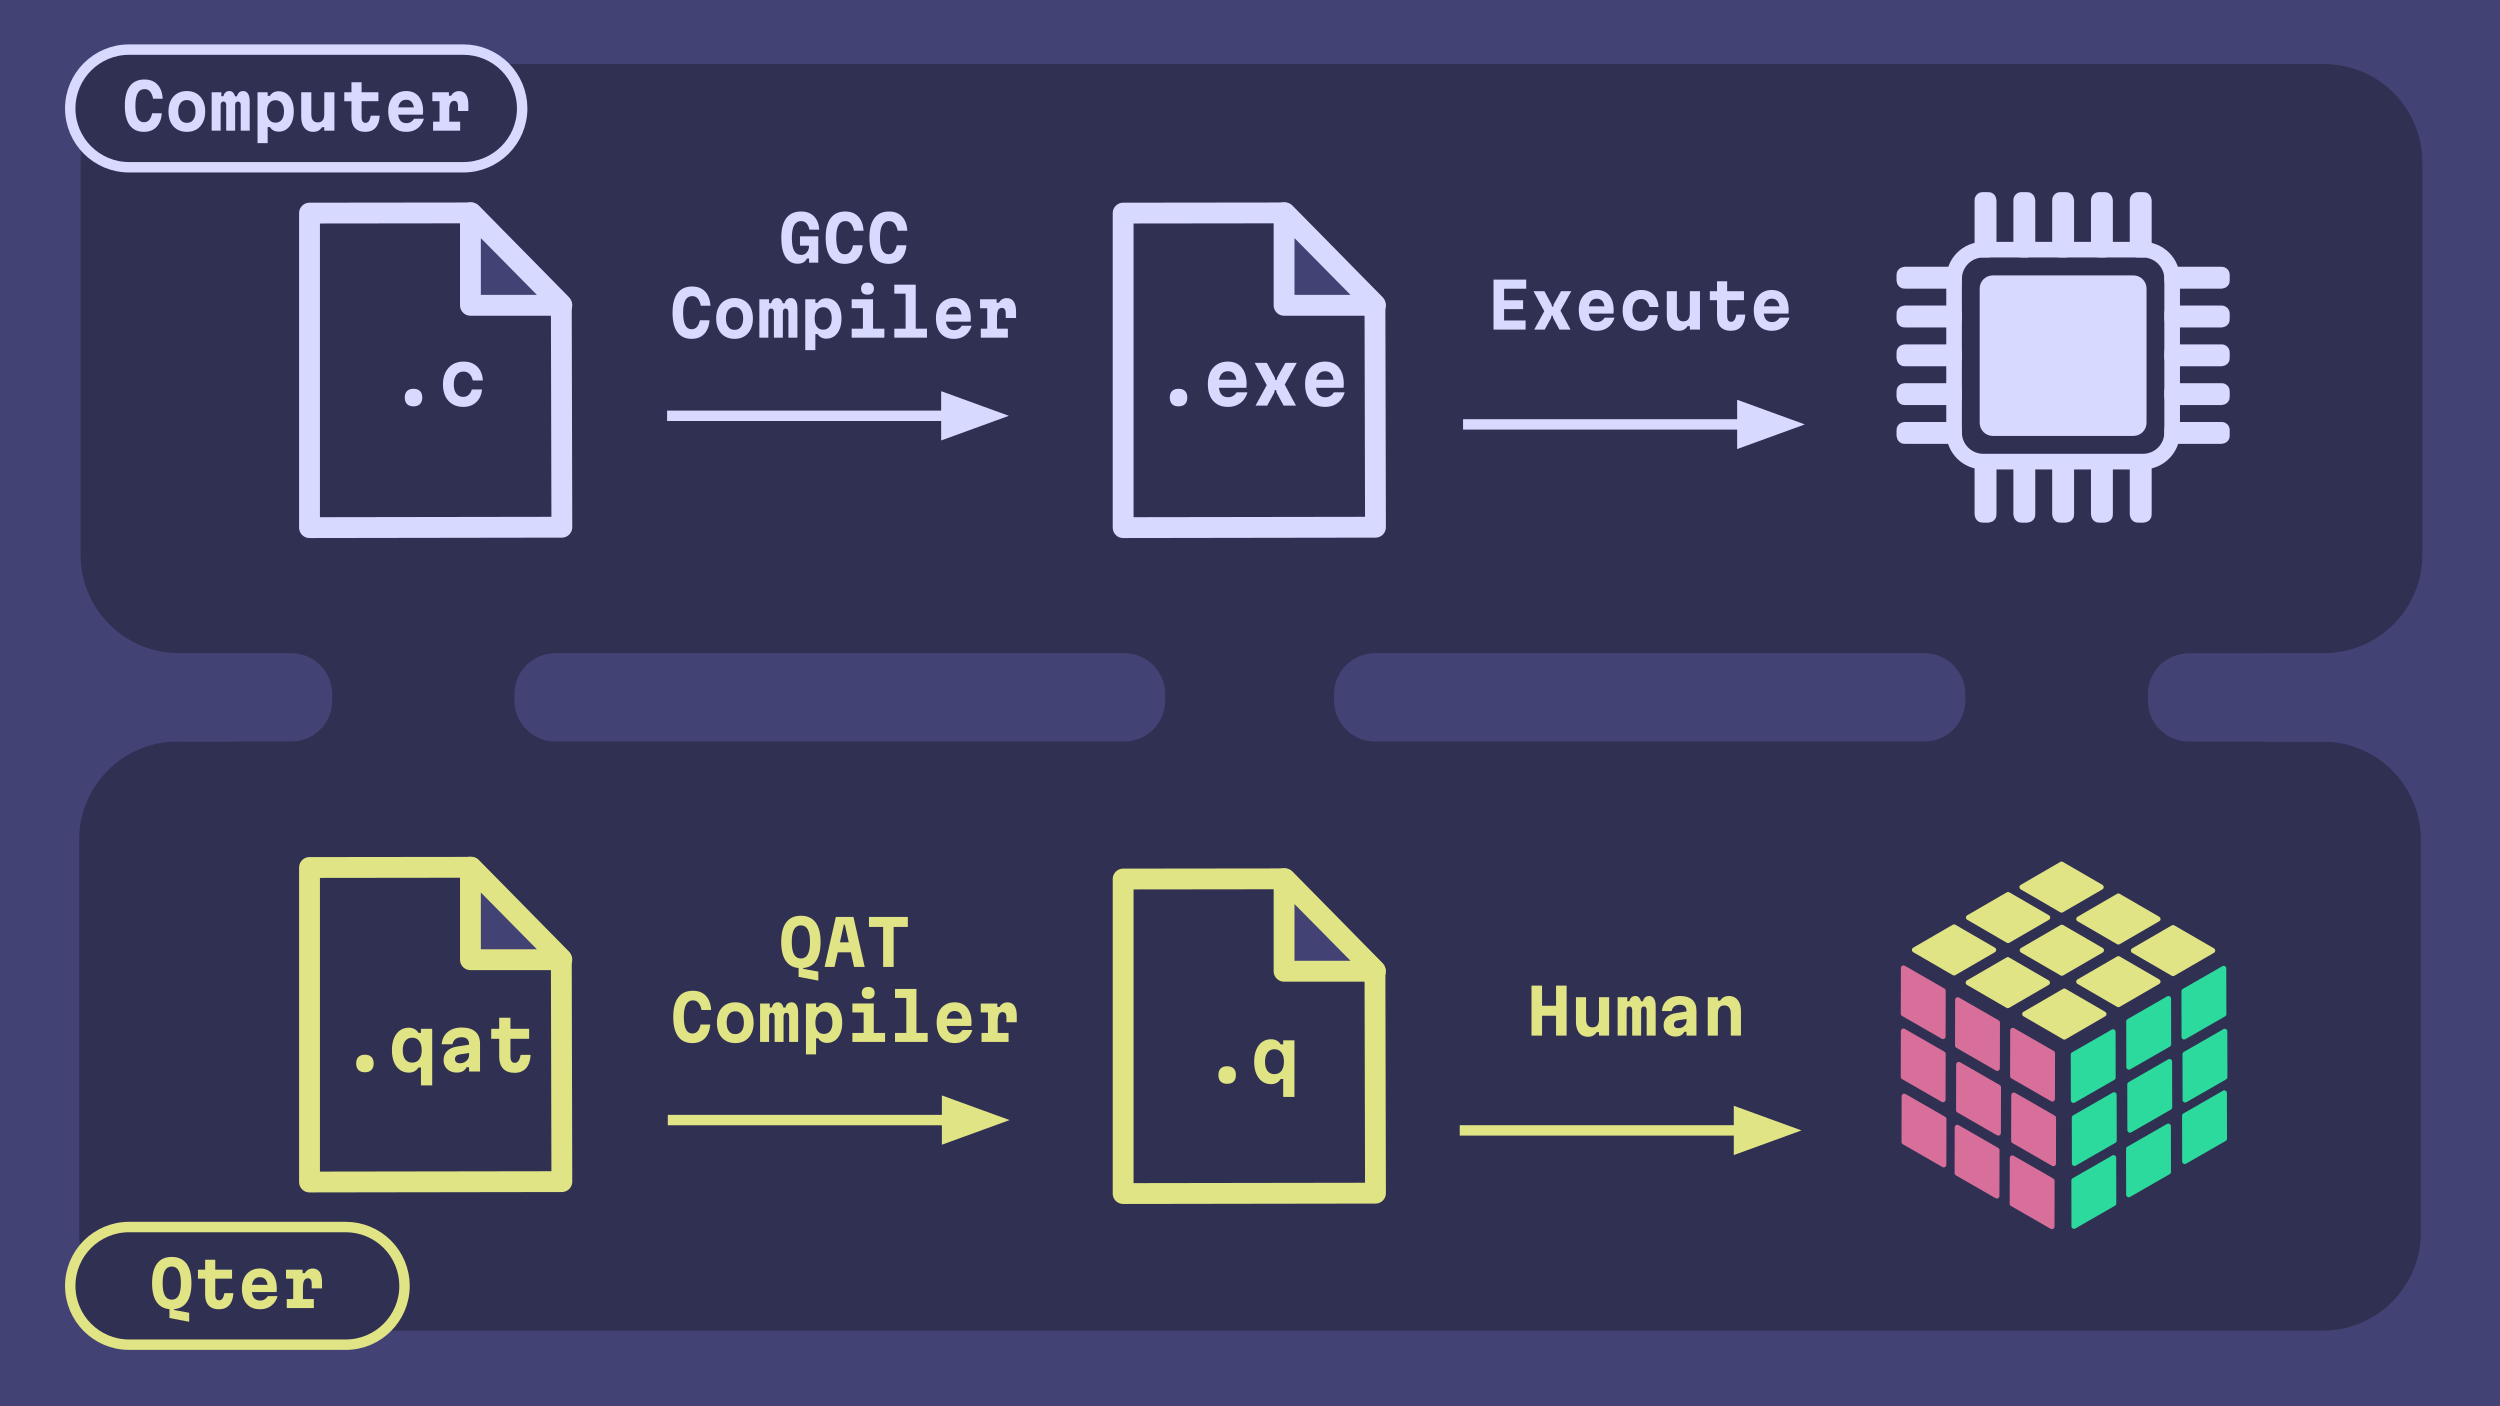 <svg xmlns="http://www.w3.org/2000/svg" xmlns:xlink="http://www.w3.org/1999/xlink" fill="none" stroke="none" stroke-linecap="square" stroke-miterlimit="10" version="1.1" viewBox="0 0 1920 1080"><clipPath id="p.0"><path d="m0 0l1920.0 0l0 1080.0l-1920.0 0l0 -1080.0z" clip-rule="nonzero"/></clipPath><g clip-path="url(#p.0)"><path fill="#000" fill-opacity="0" fill-rule="evenodd" d="m0 0l1920.0 0l0 1080.0l-1920.0 0z"/><path fill="#424374" fill-rule="evenodd" d="m0 0l1920.0 0l0 1080.0l-1920.0 0z"/><path fill="#2f3052" fill-rule="evenodd" d="m60.787 644.939l0 0c0 -41.641 33.757 -75.398 75.398 -75.398l1647.63 0c19.997 0 39.174 7.944 53.314 22.083c14.14 14.14 22.084 33.318 22.084 53.314l0 301.582c0 41.641 -33.757 75.398 -75.398 75.398l-1647.63 0c-41.641 0 -75.398 -33.757 -75.398 -75.398z"/><path fill="#2f3052" fill-rule="evenodd" d="m61.906 124.605l0 0c0 -41.641 33.757 -75.398 75.398 -75.398l1647.63 0c19.997 0 39.174 7.944 53.314 22.084c14.14 14.14 22.083 33.318 22.083 53.314l0 301.582c0 41.641 -33.757 75.398 -75.398 75.398l-1647.63 0c-41.641 0 -75.398 -33.757 -75.398 -75.398z"/><path fill="#000" fill-opacity="0" fill-rule="evenodd" d="m237.701 163.663l0 241.553l193.793 -0.311l-0.406 -171.223l-69.042 -70.175z"/><path fill-rule="evenodd" stroke="#d8d9ff" stroke-linecap="butt" stroke-linejoin="round" stroke-width="16" d="m237.701 163.663l0 241.553l193.793 -0.311l-0.406 -171.223l-69.042 -70.175z"/><path fill="#424374" fill-rule="evenodd" d="m361.289 234.477l0 -71.106l70.193 71.106z"/><path fill-rule="evenodd" stroke="#d8d9ff" stroke-linecap="butt" stroke-linejoin="round" stroke-width="16" d="m361.289 234.477l0 -71.106l70.193 71.106z"/><path fill="#e1e485" fill-rule="evenodd" d="m1552.924 681.301l30.363 -17.611l30.363 17.611l-30.363 17.611z"/><path fill-rule="evenodd" stroke="#e1e485" stroke-linecap="butt" stroke-linejoin="round" stroke-width="4" d="m1552.924 681.301l30.363 -17.611l30.363 17.611l-30.363 17.611z"/><path fill="#e1e485" fill-rule="evenodd" d="m1511.847 704.668l30.363 -17.611l30.363 17.611l-30.363 17.611z"/><path fill-rule="evenodd" stroke="#e1e485" stroke-linecap="butt" stroke-linejoin="round" stroke-width="4" d="m1511.847 704.668l30.363 -17.611l30.363 17.611l-30.363 17.611z"/><path fill="#e1e485" fill-rule="evenodd" d="m1470.347 729.552l30.363 -17.611l30.363 17.611l-30.363 17.611z"/><path fill-rule="evenodd" stroke="#e1e485" stroke-linecap="butt" stroke-linejoin="round" stroke-width="4" d="m1470.347 729.552l30.363 -17.611l30.363 17.611l-30.363 17.611z"/><path fill="#e1e485" fill-rule="evenodd" d="m1596.548 705.793l30.363 -17.611l30.363 17.611l-30.363 17.611z"/><path fill-rule="evenodd" stroke="#e1e485" stroke-linecap="butt" stroke-linejoin="round" stroke-width="4" d="m1596.548 705.793l30.363 -17.611l30.363 17.611l-30.363 17.611z"/><path fill="#e1e485" fill-rule="evenodd" d="m1553.136 729.79l30.363 -17.611l30.363 17.611l-30.363 17.611z"/><path fill-rule="evenodd" stroke="#e1e485" stroke-linecap="butt" stroke-linejoin="round" stroke-width="4" d="m1553.136 729.79l30.363 -17.611l30.363 17.611l-30.363 17.611z"/><path fill="#e1e485" fill-rule="evenodd" d="m1511.635 754.673l30.363 -17.611l30.363 17.611l-30.363 17.611z"/><path fill-rule="evenodd" stroke="#e1e485" stroke-linecap="butt" stroke-linejoin="round" stroke-width="4" d="m1511.635 754.673l30.363 -17.611l30.363 17.611l-30.363 17.611z"/><path fill="#e1e485" fill-rule="evenodd" d="m1638.537 730.05l30.363 -17.611l30.363 17.611l-30.363 17.611z"/><path fill-rule="evenodd" stroke="#e1e485" stroke-linecap="butt" stroke-linejoin="round" stroke-width="4" d="m1638.537 730.05l30.363 -17.611l30.363 17.611l-30.363 17.611z"/><path fill="#e1e485" fill-rule="evenodd" d="m1596.548 753.915l30.363 -17.611l30.363 17.611l-30.363 17.611z"/><path fill-rule="evenodd" stroke="#e1e485" stroke-linecap="butt" stroke-linejoin="round" stroke-width="4" d="m1596.548 753.915l30.363 -17.611l30.363 17.611l-30.363 17.611z"/><path fill="#e1e485" fill-rule="evenodd" d="m1555.047 778.799l30.363 -17.611l30.363 17.611l-30.363 17.611z"/><path fill-rule="evenodd" stroke="#e1e485" stroke-linecap="butt" stroke-linejoin="round" stroke-width="4" d="m1555.047 778.799l30.363 -17.611l30.363 17.611l-30.363 17.611z"/><path fill="#d86f9a" fill-rule="evenodd" d="m1492.791 894.552l-30.431 -17.501l0.081 -35.104l30.431 17.501z"/><path fill-rule="evenodd" stroke="#d86f9a" stroke-linecap="butt" stroke-linejoin="round" stroke-width="4" d="m1492.791 894.552l-30.431 -17.501l0.081 -35.104l30.431 17.501z"/><path fill="#d86f9a" fill-rule="evenodd" d="m1533.562 918.456l-30.431 -17.501l0.081 -35.104l30.431 17.501z"/><path fill-rule="evenodd" stroke="#d86f9a" stroke-linecap="butt" stroke-linejoin="round" stroke-width="4" d="m1533.562 918.456l-30.431 -17.501l0.081 -35.104l30.431 17.501z"/><path fill="#d86f9a" fill-rule="evenodd" d="m1575.86 941.97l-30.431 -17.501l0.081 -35.104l30.431 17.501z"/><path fill-rule="evenodd" stroke="#d86f9a" stroke-linecap="butt" stroke-linejoin="round" stroke-width="4" d="m1575.86 941.97l-30.431 -17.501l0.081 -35.104l30.431 17.501z"/><path fill="#d86f9a" fill-rule="evenodd" d="m1492.205 844.52l-30.431 -17.501l0.081 -35.104l30.431 17.501z"/><path fill-rule="evenodd" stroke="#d86f9a" stroke-linecap="butt" stroke-linejoin="round" stroke-width="4" d="m1492.205 844.52l-30.431 -17.501l0.081 -35.104l30.431 17.501z"/><path fill="#d86f9a" fill-rule="evenodd" d="m1534.689 870.134l-30.431 -17.501l0.081 -35.104l30.431 17.501z"/><path fill-rule="evenodd" stroke="#d86f9a" stroke-linecap="butt" stroke-linejoin="round" stroke-width="4" d="m1534.689 870.134l-30.431 -17.501l0.081 -35.104l30.431 17.501z"/><path fill="#d86f9a" fill-rule="evenodd" d="m1576.986 893.648l-30.431 -17.501l0.081 -35.104l30.431 17.501z"/><path fill-rule="evenodd" stroke="#d86f9a" stroke-linecap="butt" stroke-linejoin="round" stroke-width="4" d="m1576.986 893.648l-30.431 -17.501l0.081 -35.104l30.431 17.501z"/><path fill="#d86f9a" fill-rule="evenodd" d="m1492.232 796.023l-30.431 -17.501l0.081 -35.104l30.431 17.501z"/><path fill-rule="evenodd" stroke="#d86f9a" stroke-linecap="butt" stroke-linejoin="round" stroke-width="4" d="m1492.232 796.023l-30.431 -17.501l0.081 -35.104l30.431 17.501z"/><path fill="#d86f9a" fill-rule="evenodd" d="m1533.891 820.47l-30.431 -17.501l0.081 -35.104l30.431 17.501z"/><path fill-rule="evenodd" stroke="#d86f9a" stroke-linecap="butt" stroke-linejoin="round" stroke-width="4" d="m1533.891 820.47l-30.431 -17.501l0.081 -35.104l30.431 17.501z"/><path fill="#d86f9a" fill-rule="evenodd" d="m1576.189 843.984l-30.431 -17.501l0.081 -35.104l30.431 17.501z"/><path fill-rule="evenodd" stroke="#d86f9a" stroke-linecap="butt" stroke-linejoin="round" stroke-width="4" d="m1576.189 843.984l-30.431 -17.501l0.081 -35.104l30.431 17.501z"/><path fill="#2cda9d" fill-rule="evenodd" d="m1708.273 839.383l0.067 35.101l-30.435 17.487l-0.067 -35.101z"/><path fill-rule="evenodd" stroke="#2cda9d" stroke-linecap="butt" stroke-linejoin="round" stroke-width="4" d="m1708.273 839.383l0.067 35.101l-30.435 17.487l-0.067 -35.101z"/><path fill="#2cda9d" fill-rule="evenodd" d="m1708.579 792.126l0.067 35.101l-30.435 17.487l-0.067 -35.101z"/><path fill-rule="evenodd" stroke="#2cda9d" stroke-linecap="butt" stroke-linejoin="round" stroke-width="4" d="m1708.579 792.126l0.067 35.101l-30.435 17.487l-0.067 -35.101z"/><path fill="#2cda9d" fill-rule="evenodd" d="m1707.783 743.744l0.067 35.101l-30.435 17.487l-0.067 -35.101z"/><path fill-rule="evenodd" stroke="#2cda9d" stroke-linecap="butt" stroke-linejoin="round" stroke-width="4" d="m1707.783 743.744l0.067 35.101l-30.435 17.487l-0.067 -35.101z"/><path fill="#2cda9d" fill-rule="evenodd" d="m1665.248 864.913l0.067 35.101l-30.435 17.487l-0.067 -35.101z"/><path fill-rule="evenodd" stroke="#2cda9d" stroke-linecap="butt" stroke-linejoin="round" stroke-width="4" d="m1665.248 864.913l0.067 35.101l-30.435 17.487l-0.067 -35.101z"/><path fill="#2cda9d" fill-rule="evenodd" d="m1666.177 815.319l0.067 35.101l-30.435 17.487l-0.067 -35.101z"/><path fill-rule="evenodd" stroke="#2cda9d" stroke-linecap="butt" stroke-linejoin="round" stroke-width="4" d="m1666.177 815.319l0.067 35.101l-30.435 17.487l-0.067 -35.101z"/><path fill="#2cda9d" fill-rule="evenodd" d="m1665.381 766.936l0.067 35.101l-30.435 17.487l-0.067 -35.101z"/><path fill-rule="evenodd" stroke="#2cda9d" stroke-linecap="butt" stroke-linejoin="round" stroke-width="4" d="m1665.381 766.936l0.067 35.101l-30.435 17.487l-0.067 -35.101z"/><path fill="#2cda9d" fill-rule="evenodd" d="m1623.244 889.145l0.067 35.101l-30.435 17.487l-0.067 -35.101z"/><path fill-rule="evenodd" stroke="#2cda9d" stroke-linecap="butt" stroke-linejoin="round" stroke-width="4" d="m1623.244 889.145l0.067 35.101l-30.435 17.487l-0.067 -35.101z"/><path fill="#2cda9d" fill-rule="evenodd" d="m1623.575 840.848l0.067 35.101l-30.435 17.487l-0.067 -35.101z"/><path fill-rule="evenodd" stroke="#2cda9d" stroke-linecap="butt" stroke-linejoin="round" stroke-width="4" d="m1623.575 840.848l0.067 35.101l-30.435 17.487l-0.067 -35.101z"/><path fill="#2cda9d" fill-rule="evenodd" d="m1622.779 792.466l0.067 35.101l-30.435 17.487l-0.067 -35.101z"/><path fill-rule="evenodd" stroke="#2cda9d" stroke-linecap="butt" stroke-linejoin="round" stroke-width="4" d="m1622.779 792.466l0.067 35.101l-30.435 17.487l-0.067 -35.101z"/><path fill="#000" fill-opacity="0" fill-rule="evenodd" d="m227.929 235.806l216.63 0l0 112.976l-216.63 0z"/><path fill="#d8d9ff" fill-rule="nonzero" d="m317.586 312.088q-3.266 0 -5.0 -1.766q-1.719 -1.766 -1.719 -5.016q0 -3.25 1.719 -4.984q1.734 -1.734 5.0 -1.734q3.25 0 4.984 1.734q1.734 1.734 1.734 4.984q0 3.25 -1.734 5.016q-1.734 1.766 -4.984 1.766zm38.236 0.422q-4.75 0 -8.297 -2.109q-3.547 -2.109 -5.438 -5.969q-1.891 -3.875 -1.891 -9.156q0 -5.438 1.938 -9.344q1.953 -3.922 5.516 -6.078q3.578 -2.172 8.438 -2.172q4.359 0 7.578 1.797q3.234 1.781 5.094 5.031q1.875 3.25 2.047 7.672l-7.734 0q-0.703 -3.25 -2.516 -5.031q-1.812 -1.781 -4.531 -1.781q-3.516 0 -5.516 2.594q-2.0 2.578 -2.0 7.312q0 4.547 1.938 7.047q1.953 2.5 5.375 2.5q2.391 0 4.062 -1.484q1.688 -1.5 2.484 -4.219l7.797 0q-0.328 4.109 -2.219 7.125q-1.891 3.016 -5.016 4.641q-3.109 1.625 -7.109 1.625z"/><path fill="#000" fill-opacity="0" fill-rule="evenodd" d="m1500.734 214.19l0 0c0 -12.391 10.045 -22.436 22.436 -22.436l122.606 0c5.951 0 11.657 2.364 15.865 6.571c4.208 4.208 6.571 9.914 6.571 15.865l0 117.899c0 12.391 -10.045 22.436 -22.436 22.436l-122.606 0l0 0c-12.391 0 -22.436 -10.045 -22.436 -22.436z"/><path fill-rule="evenodd" stroke="#d8d9ff" stroke-linecap="butt" stroke-linejoin="round" stroke-width="12" d="m1500.734 214.19l0 0c0 -12.391 10.045 -22.436 22.436 -22.436l122.606 0c5.951 0 11.657 2.364 15.865 6.571c4.208 4.208 6.571 9.914 6.571 15.865l0 117.899c0 12.391 -10.045 22.436 -22.436 22.436l-122.606 0l0 0c-12.391 0 -22.436 -10.045 -22.436 -22.436z"/><path fill="#d8d9ff" fill-rule="evenodd" d="m1526.395 221.576l0 0c0 -2.246 1.82 -4.066 4.066 -4.066l108.014 0c1.078 0 2.113 0.428 2.875 1.191c0.763 0.763 1.191 1.797 1.191 2.875l0 103.144c0 2.246 -1.82 4.066 -4.066 4.066l-108.014 0c-2.246 0 -4.066 -1.82 -4.066 -4.066z"/><path fill-rule="evenodd" stroke="#d8d9ff" stroke-linecap="butt" stroke-linejoin="round" stroke-width="12" d="m1526.395 221.576l0 0c0 -2.246 1.82 -4.066 4.066 -4.066l108.014 0c1.078 0 2.113 0.428 2.875 1.191c0.763 0.763 1.191 1.797 1.191 2.875l0 103.144c0 2.246 -1.82 4.066 -4.066 4.066l-108.014 0c-2.246 0 -4.066 -1.82 -4.066 -4.066z"/><path fill="#d8d9ff" fill-rule="evenodd" d="m1462.523 211.051l0 0c0 -0.097 0.079 -0.176 0.176 -0.176l37.849 0c0.047 0 0.091 0.019 0.125 0.052c0.033 0.033 0.052 0.078 0.052 0.125l0 4.467c0 0.097 -0.079 0.176 -0.176 0.176l-37.849 0c-0.097 0 -0.176 -0.079 -0.176 -0.176z"/><path fill-rule="evenodd" stroke="#d8d9ff" stroke-linecap="butt" stroke-linejoin="round" stroke-width="12" d="m1462.523 211.051l0 0c0 -0.097 0.079 -0.176 0.176 -0.176l37.849 0c0.047 0 0.091 0.019 0.125 0.052c0.033 0.033 0.052 0.078 0.052 0.125l0 4.467c0 0.097 -0.079 0.176 -0.176 0.176l-37.849 0c-0.097 0 -0.176 -0.079 -0.176 -0.176z"/><path fill="#d8d9ff" fill-rule="evenodd" d="m1462.523 240.85l0 0c0 -0.097 0.079 -0.176 0.176 -0.176l37.849 0c0.047 0 0.091 0.019 0.125 0.052c0.033 0.033 0.052 0.078 0.052 0.125l0 4.467c0 0.097 -0.079 0.176 -0.176 0.176l-37.849 0c-0.097 0 -0.176 -0.079 -0.176 -0.176z"/><path fill-rule="evenodd" stroke="#d8d9ff" stroke-linecap="butt" stroke-linejoin="round" stroke-width="12" d="m1462.523 240.85l0 0c0 -0.097 0.079 -0.176 0.176 -0.176l37.849 0c0.047 0 0.091 0.019 0.125 0.052c0.033 0.033 0.052 0.078 0.052 0.125l0 4.467c0 0.097 -0.079 0.176 -0.176 0.176l-37.849 0c-0.097 0 -0.176 -0.079 -0.176 -0.176z"/><path fill="#d8d9ff" fill-rule="evenodd" d="m1462.523 270.65l0 0c0 -0.097 0.079 -0.176 0.176 -0.176l37.849 0c0.047 0 0.091 0.019 0.125 0.052c0.033 0.033 0.052 0.078 0.052 0.125l0 4.467c0 0.097 -0.079 0.176 -0.176 0.176l-37.849 0c-0.097 0 -0.176 -0.079 -0.176 -0.176z"/><path fill-rule="evenodd" stroke="#d8d9ff" stroke-linecap="butt" stroke-linejoin="round" stroke-width="12" d="m1462.523 270.65l0 0c0 -0.097 0.079 -0.176 0.176 -0.176l37.849 0c0.047 0 0.091 0.019 0.125 0.052c0.033 0.033 0.052 0.078 0.052 0.125l0 4.467c0 0.097 -0.079 0.176 -0.176 0.176l-37.849 0c-0.097 0 -0.176 -0.079 -0.176 -0.176z"/><path fill="#d8d9ff" fill-rule="evenodd" d="m1462.523 300.449l0 0c0 -0.097 0.079 -0.176 0.176 -0.176l37.849 0c0.047 0 0.091 0.019 0.125 0.052c0.033 0.033 0.052 0.078 0.052 0.125l0 4.467c0 0.097 -0.079 0.176 -0.176 0.176l-37.849 0c-0.097 0 -0.176 -0.079 -0.176 -0.176z"/><path fill-rule="evenodd" stroke="#d8d9ff" stroke-linecap="butt" stroke-linejoin="round" stroke-width="12" d="m1462.523 300.449l0 0c0 -0.097 0.079 -0.176 0.176 -0.176l37.849 0c0.047 0 0.091 0.019 0.125 0.052c0.033 0.033 0.052 0.078 0.052 0.125l0 4.467c0 0.097 -0.079 0.176 -0.176 0.176l-37.849 0c-0.097 0 -0.176 -0.079 -0.176 -0.176z"/><path fill="#d8d9ff" fill-rule="evenodd" d="m1462.523 330.249l0 0c0 -0.097 0.079 -0.176 0.176 -0.176l37.849 0c0.047 0 0.091 0.019 0.125 0.052c0.033 0.033 0.052 0.078 0.052 0.125l0 4.467c0 0.097 -0.079 0.176 -0.176 0.176l-37.849 0c-0.097 0 -0.176 -0.079 -0.176 -0.176z"/><path fill-rule="evenodd" stroke="#d8d9ff" stroke-linecap="butt" stroke-linejoin="round" stroke-width="12" d="m1462.523 330.249l0 0c0 -0.097 0.079 -0.176 0.176 -0.176l37.849 0c0.047 0 0.091 0.019 0.125 0.052c0.033 0.033 0.052 0.078 0.052 0.125l0 4.467c0 0.097 -0.079 0.176 -0.176 0.176l-37.849 0c-0.097 0 -0.176 -0.079 -0.176 -0.176z"/><path fill="#d8d9ff" fill-rule="evenodd" d="m1668.214 211.051l0 0c0 -0.097 0.079 -0.176 0.176 -0.176l37.849 0c0.047 0 0.091 0.019 0.125 0.052c0.033 0.033 0.052 0.078 0.052 0.125l0 4.467c0 0.097 -0.079 0.176 -0.176 0.176l-37.849 0c-0.097 0 -0.176 -0.079 -0.176 -0.176z"/><path fill-rule="evenodd" stroke="#d8d9ff" stroke-linecap="butt" stroke-linejoin="round" stroke-width="12" d="m1668.214 211.051l0 0c0 -0.097 0.079 -0.176 0.176 -0.176l37.849 0c0.047 0 0.091 0.019 0.125 0.052c0.033 0.033 0.052 0.078 0.052 0.125l0 4.467c0 0.097 -0.079 0.176 -0.176 0.176l-37.849 0c-0.097 0 -0.176 -0.079 -0.176 -0.176z"/><path fill="#d8d9ff" fill-rule="evenodd" d="m1668.214 240.85l0 0c0 -0.097 0.079 -0.176 0.176 -0.176l37.849 0c0.047 0 0.091 0.019 0.125 0.052c0.033 0.033 0.052 0.078 0.052 0.125l0 4.467c0 0.097 -0.079 0.176 -0.176 0.176l-37.849 0c-0.097 0 -0.176 -0.079 -0.176 -0.176z"/><path fill-rule="evenodd" stroke="#d8d9ff" stroke-linecap="butt" stroke-linejoin="round" stroke-width="12" d="m1668.214 240.85l0 0c0 -0.097 0.079 -0.176 0.176 -0.176l37.849 0c0.047 0 0.091 0.019 0.125 0.052c0.033 0.033 0.052 0.078 0.052 0.125l0 4.467c0 0.097 -0.079 0.176 -0.176 0.176l-37.849 0c-0.097 0 -0.176 -0.079 -0.176 -0.176z"/><path fill="#d8d9ff" fill-rule="evenodd" d="m1668.214 270.65l0 0c0 -0.097 0.079 -0.176 0.176 -0.176l37.849 0c0.047 0 0.091 0.019 0.125 0.052c0.033 0.033 0.052 0.078 0.052 0.125l0 4.467c0 0.097 -0.079 0.176 -0.176 0.176l-37.849 0c-0.097 0 -0.176 -0.079 -0.176 -0.176z"/><path fill-rule="evenodd" stroke="#d8d9ff" stroke-linecap="butt" stroke-linejoin="round" stroke-width="12" d="m1668.214 270.65l0 0c0 -0.097 0.079 -0.176 0.176 -0.176l37.849 0c0.047 0 0.091 0.019 0.125 0.052c0.033 0.033 0.052 0.078 0.052 0.125l0 4.467c0 0.097 -0.079 0.176 -0.176 0.176l-37.849 0c-0.097 0 -0.176 -0.079 -0.176 -0.176z"/><path fill="#d8d9ff" fill-rule="evenodd" d="m1668.214 300.449l0 0c0 -0.097 0.079 -0.176 0.176 -0.176l37.849 0c0.047 0 0.091 0.019 0.125 0.052c0.033 0.033 0.052 0.078 0.052 0.125l0 4.467c0 0.097 -0.079 0.176 -0.176 0.176l-37.849 0c-0.097 0 -0.176 -0.079 -0.176 -0.176z"/><path fill-rule="evenodd" stroke="#d8d9ff" stroke-linecap="butt" stroke-linejoin="round" stroke-width="12" d="m1668.214 300.449l0 0c0 -0.097 0.079 -0.176 0.176 -0.176l37.849 0c0.047 0 0.091 0.019 0.125 0.052c0.033 0.033 0.052 0.078 0.052 0.125l0 4.467c0 0.097 -0.079 0.176 -0.176 0.176l-37.849 0c-0.097 0 -0.176 -0.079 -0.176 -0.176z"/><path fill="#d8d9ff" fill-rule="evenodd" d="m1668.214 330.249l0 0c0 -0.097 0.079 -0.176 0.176 -0.176l37.849 0c0.047 0 0.091 0.019 0.125 0.052c0.033 0.033 0.052 0.078 0.052 0.125l0 4.467c0 0.097 -0.079 0.176 -0.176 0.176l-37.849 0c-0.097 0 -0.176 -0.079 -0.176 -0.176z"/><path fill-rule="evenodd" stroke="#d8d9ff" stroke-linecap="butt" stroke-linejoin="round" stroke-width="12" d="m1668.214 330.249l0 0c0 -0.097 0.079 -0.176 0.176 -0.176l37.849 0c0.047 0 0.091 0.019 0.125 0.052c0.033 0.033 0.052 0.078 0.052 0.125l0 4.467c0 0.097 -0.079 0.176 -0.176 0.176l-37.849 0c-0.097 0 -0.176 -0.079 -0.176 -0.176z"/><path fill="#d8d9ff" fill-rule="evenodd" d="m1522.648 395.397l0 0c-0.097 0 -0.176 -0.079 -0.176 -0.176l0 -37.853c0 -0.047 0.019 -0.091 0.052 -0.124c0.033 -0.033 0.078 -0.052 0.125 -0.052l4.466 0c0.097 0 0.176 0.079 0.176 0.176l0 37.853c0 0.097 -0.079 0.176 -0.176 0.176z"/><path fill-rule="evenodd" stroke="#d8d9ff" stroke-linecap="butt" stroke-linejoin="round" stroke-width="12" d="m1522.648 395.397l0 0c-0.097 0 -0.176 -0.079 -0.176 -0.176l0 -37.853c0 -0.047 0.019 -0.091 0.052 -0.124c0.033 -0.033 0.078 -0.052 0.125 -0.052l4.466 0c0.097 0 0.176 0.079 0.176 0.176l0 37.853c0 0.097 -0.079 0.176 -0.176 0.176z"/><path fill="#d8d9ff" fill-rule="evenodd" d="m1552.445 395.397l0 0c-0.097 0 -0.176 -0.079 -0.176 -0.176l0 -37.853c0 -0.047 0.019 -0.091 0.052 -0.124c0.033 -0.033 0.078 -0.052 0.125 -0.052l4.466 0c0.097 0 0.176 0.079 0.176 0.176l0 37.853c0 0.097 -0.079 0.176 -0.176 0.176z"/><path fill-rule="evenodd" stroke="#d8d9ff" stroke-linecap="butt" stroke-linejoin="round" stroke-width="12" d="m1552.445 395.397l0 0c-0.097 0 -0.176 -0.079 -0.176 -0.176l0 -37.853c0 -0.047 0.019 -0.091 0.052 -0.124c0.033 -0.033 0.078 -0.052 0.125 -0.052l4.466 0c0.097 0 0.176 0.079 0.176 0.176l0 37.853c0 0.097 -0.079 0.176 -0.176 0.176z"/><path fill="#d8d9ff" fill-rule="evenodd" d="m1582.241 395.397l0 0c-0.097 0 -0.176 -0.079 -0.176 -0.176l0 -37.853c0 -0.047 0.019 -0.091 0.052 -0.124c0.033 -0.033 0.078 -0.052 0.125 -0.052l4.466 0c0.097 0 0.176 0.079 0.176 0.176l0 37.853c0 0.097 -0.079 0.176 -0.176 0.176z"/><path fill-rule="evenodd" stroke="#d8d9ff" stroke-linecap="butt" stroke-linejoin="round" stroke-width="12" d="m1582.241 395.397l0 0c-0.097 0 -0.176 -0.079 -0.176 -0.176l0 -37.853c0 -0.047 0.019 -0.091 0.052 -0.124c0.033 -0.033 0.078 -0.052 0.125 -0.052l4.466 0c0.097 0 0.176 0.079 0.176 0.176l0 37.853c0 0.097 -0.079 0.176 -0.176 0.176z"/><path fill="#d8d9ff" fill-rule="evenodd" d="m1612.038 395.397l0 0c-0.097 0 -0.176 -0.079 -0.176 -0.176l0 -37.853c0 -0.047 0.019 -0.091 0.052 -0.124c0.033 -0.033 0.078 -0.052 0.125 -0.052l4.466 0c0.097 0 0.176 0.079 0.176 0.176l0 37.853c0 0.097 -0.079 0.176 -0.176 0.176z"/><path fill-rule="evenodd" stroke="#d8d9ff" stroke-linecap="butt" stroke-linejoin="round" stroke-width="12" d="m1612.038 395.397l0 0c-0.097 0 -0.176 -0.079 -0.176 -0.176l0 -37.853c0 -0.047 0.019 -0.091 0.052 -0.124c0.033 -0.033 0.078 -0.052 0.125 -0.052l4.466 0c0.097 0 0.176 0.079 0.176 0.176l0 37.853c0 0.097 -0.079 0.176 -0.176 0.176z"/><path fill="#d8d9ff" fill-rule="evenodd" d="m1641.834 395.397l0 0c-0.097 0 -0.176 -0.079 -0.176 -0.176l0 -37.853c0 -0.047 0.019 -0.091 0.052 -0.124c0.033 -0.033 0.078 -0.052 0.125 -0.052l4.466 0c0.097 0 0.176 0.079 0.176 0.176l0 37.853c0 0.097 -0.079 0.176 -0.176 0.176z"/><path fill-rule="evenodd" stroke="#d8d9ff" stroke-linecap="butt" stroke-linejoin="round" stroke-width="12" d="m1641.834 395.397l0 0c-0.097 0 -0.176 -0.079 -0.176 -0.176l0 -37.853c0 -0.047 0.019 -0.091 0.052 -0.124c0.033 -0.033 0.078 -0.052 0.125 -0.052l4.466 0c0.097 0 0.176 0.079 0.176 0.176l0 37.853c0 0.097 -0.079 0.176 -0.176 0.176z"/><path fill="#d8d9ff" fill-rule="evenodd" d="m1522.648 191.755l0 0c-0.097 0 -0.176 -0.079 -0.176 -0.176l0 -37.853c0 -0.047 0.019 -0.091 0.052 -0.124c0.033 -0.033 0.078 -0.052 0.125 -0.052l4.466 0c0.097 0 0.176 0.079 0.176 0.176l0 37.853c0 0.097 -0.079 0.176 -0.176 0.176z"/><path fill-rule="evenodd" stroke="#d8d9ff" stroke-linecap="butt" stroke-linejoin="round" stroke-width="12" d="m1522.648 191.755l0 0c-0.097 0 -0.176 -0.079 -0.176 -0.176l0 -37.853c0 -0.047 0.019 -0.091 0.052 -0.124c0.033 -0.033 0.078 -0.052 0.125 -0.052l4.466 0c0.097 0 0.176 0.079 0.176 0.176l0 37.853c0 0.097 -0.079 0.176 -0.176 0.176z"/><path fill="#d8d9ff" fill-rule="evenodd" d="m1552.445 191.755l0 0c-0.097 0 -0.176 -0.079 -0.176 -0.176l0 -37.853c0 -0.047 0.019 -0.091 0.052 -0.124c0.033 -0.033 0.078 -0.052 0.125 -0.052l4.466 0c0.097 0 0.176 0.079 0.176 0.176l0 37.853c0 0.097 -0.079 0.176 -0.176 0.176z"/><path fill-rule="evenodd" stroke="#d8d9ff" stroke-linecap="butt" stroke-linejoin="round" stroke-width="12" d="m1552.445 191.755l0 0c-0.097 0 -0.176 -0.079 -0.176 -0.176l0 -37.853c0 -0.047 0.019 -0.091 0.052 -0.124c0.033 -0.033 0.078 -0.052 0.125 -0.052l4.466 0c0.097 0 0.176 0.079 0.176 0.176l0 37.853c0 0.097 -0.079 0.176 -0.176 0.176z"/><path fill="#d8d9ff" fill-rule="evenodd" d="m1582.241 191.755l0 0c-0.097 0 -0.176 -0.079 -0.176 -0.176l0 -37.853c0 -0.047 0.019 -0.091 0.052 -0.124c0.033 -0.033 0.078 -0.052 0.125 -0.052l4.466 0c0.097 0 0.176 0.079 0.176 0.176l0 37.853c0 0.097 -0.079 0.176 -0.176 0.176z"/><path fill-rule="evenodd" stroke="#d8d9ff" stroke-linecap="butt" stroke-linejoin="round" stroke-width="12" d="m1582.241 191.755l0 0c-0.097 0 -0.176 -0.079 -0.176 -0.176l0 -37.853c0 -0.047 0.019 -0.091 0.052 -0.124c0.033 -0.033 0.078 -0.052 0.125 -0.052l4.466 0c0.097 0 0.176 0.079 0.176 0.176l0 37.853c0 0.097 -0.079 0.176 -0.176 0.176z"/><path fill="#d8d9ff" fill-rule="evenodd" d="m1612.038 191.755l0 0c-0.097 0 -0.176 -0.079 -0.176 -0.176l0 -37.853c0 -0.047 0.019 -0.091 0.052 -0.124c0.033 -0.033 0.078 -0.052 0.125 -0.052l4.466 0c0.097 0 0.176 0.079 0.176 0.176l0 37.853c0 0.097 -0.079 0.176 -0.176 0.176z"/><path fill-rule="evenodd" stroke="#d8d9ff" stroke-linecap="butt" stroke-linejoin="round" stroke-width="12" d="m1612.038 191.755l0 0c-0.097 0 -0.176 -0.079 -0.176 -0.176l0 -37.853c0 -0.047 0.019 -0.091 0.052 -0.124c0.033 -0.033 0.078 -0.052 0.125 -0.052l4.466 0c0.097 0 0.176 0.079 0.176 0.176l0 37.853c0 0.097 -0.079 0.176 -0.176 0.176z"/><path fill="#d8d9ff" fill-rule="evenodd" d="m1641.834 191.755l0 0c-0.097 0 -0.176 -0.079 -0.176 -0.176l0 -37.853c0 -0.047 0.019 -0.091 0.052 -0.124c0.033 -0.033 0.078 -0.052 0.125 -0.052l4.466 0c0.097 0 0.176 0.079 0.176 0.176l0 37.853c0 0.097 -0.079 0.176 -0.176 0.176z"/><path fill-rule="evenodd" stroke="#d8d9ff" stroke-linecap="butt" stroke-linejoin="round" stroke-width="12" d="m1641.834 191.755l0 0c-0.097 0 -0.176 -0.079 -0.176 -0.176l0 -37.853c0 -0.047 0.019 -0.091 0.052 -0.124c0.033 -0.033 0.078 -0.052 0.125 -0.052l4.466 0c0.097 0 0.176 0.079 0.176 0.176l0 37.853c0 0.097 -0.079 0.176 -0.176 0.176z"/><path fill="#000" fill-opacity="0" fill-rule="evenodd" d="m516.323 319.348l258.488 0"/><path fill-rule="evenodd" stroke="#d8d9ff" stroke-linecap="butt" stroke-linejoin="round" stroke-width="8" d="m516.323 319.348l210.488 0"/><path fill="#d8d9ff" fill-rule="evenodd" stroke="#d8d9ff" stroke-linecap="butt" stroke-width="8" d="m726.811 332.562l36.305 -13.214l-36.305 -13.214z"/><path fill="#000" fill-opacity="0" fill-rule="evenodd" d="m464.685 156.768l366.898 0l0 112.976l-366.898 0z"/><path fill="#d8d9ff" fill-rule="nonzero" d="m612.655 202.548q-6.047 0 -9.344 -5.125q-3.281 -5.141 -3.281 -14.891q0 -9.938 3.859 -15.016q3.875 -5.094 11.359 -5.094q4.188 0 7.203 1.656q3.031 1.656 4.75 4.781q1.734 3.109 1.969 7.531l-7.531 0q-0.672 -3.266 -2.266 -4.922q-1.578 -1.656 -4.125 -1.656q-3.547 0 -5.328 3.156q-1.766 3.141 -1.766 9.562q0 6.859 1.75 10.062q1.75 3.188 5.547 3.188q1.766 0 3.078 -0.938q1.328 -0.938 2.094 -2.516q0.766 -1.578 0.766 -3.656l-7.0 0l0 -7.141l14.062 0l0 20.203l-7.062 0l0 -3.172l-1.766 0q-0.719 1.875 -2.547 2.938q-1.828 1.047 -4.422 1.047zm36.147 0.094q-7.203 0 -10.953 -5.078q-3.734 -5.094 -3.734 -15.031q0 -9.938 3.844 -15.016q3.844 -5.094 11.281 -5.094q4.172 0 7.188 1.734q3.031 1.719 4.781 5.031q1.75 3.312 2.0 8.016l-7.391 0q-0.719 -3.688 -2.328 -5.531q-1.609 -1.859 -4.25 -1.859q-3.547 0 -5.281 3.156q-1.734 3.141 -1.734 9.562q0 6.438 1.625 9.578q1.641 3.141 4.953 3.141q2.453 0 4.016 -1.719q1.562 -1.734 2.281 -5.141l7.391 0q-0.297 4.516 -2.031 7.703q-1.719 3.188 -4.672 4.875q-2.953 1.672 -6.984 1.672zm33.6 0q-7.203 0 -10.953 -5.078q-3.734 -5.094 -3.734 -15.031q0 -9.938 3.844 -15.016q3.844 -5.094 11.281 -5.094q4.172 0 7.188 1.734q3.031 1.719 4.781 5.031q1.75 3.312 2.0 8.016l-7.391 0q-0.719 -3.688 -2.328 -5.531q-1.609 -1.859 -4.25 -1.859q-3.547 0 -5.281 3.156q-1.734 3.141 -1.734 9.562q0 6.438 1.625 9.578q1.641 3.141 4.953 3.141q2.453 0 4.016 -1.719q1.562 -1.734 2.281 -5.141l7.391 0q-0.297 4.516 -2.031 7.703q-1.719 3.188 -4.672 4.875q-2.953 1.672 -6.984 1.672z"/><path fill="#d8d9ff" fill-rule="nonzero" d="m531.202 260.242q-7.203 0 -10.953 -5.078q-3.734 -5.094 -3.734 -15.031q0 -9.938 3.844 -15.016q3.844 -5.094 11.281 -5.094q4.172 0 7.188 1.734q3.031 1.719 4.781 5.031q1.75 3.312 2.0 8.016l-7.391 0q-0.719 -3.688 -2.328 -5.531q-1.609 -1.859 -4.25 -1.859q-3.547 0 -5.281 3.156q-1.734 3.141 -1.734 9.562q0 6.438 1.625 9.578q1.641 3.141 4.953 3.141q2.453 0 4.016 -1.719q1.562 -1.734 2.281 -5.141l7.391 0q-0.297 4.516 -2.031 7.703q-1.719 3.188 -4.672 4.875q-2.953 1.672 -6.984 1.672zm32.928 0q-4.312 0 -7.484 -1.906q-3.172 -1.922 -4.906 -5.422q-1.719 -3.516 -1.719 -8.312q0 -4.844 1.719 -8.344q1.734 -3.516 4.906 -5.438q3.172 -1.922 7.484 -1.922q4.328 0 7.484 1.922q3.172 1.922 4.891 5.438q1.734 3.5 1.734 8.344q0 4.797 -1.734 8.312q-1.719 3.5 -4.859 5.422q-3.141 1.906 -7.516 1.906zm0 -6.906q3.172 0 4.891 -2.297q1.734 -2.312 1.734 -6.438q0 -4.172 -1.734 -6.469q-1.719 -2.312 -4.891 -2.312q-3.109 0 -4.875 2.312q-1.75 2.297 -1.75 6.469q0 4.125 1.75 6.438q1.766 2.297 4.875 2.297zm19.053 -23.516l7.453 0l0 3.062l4.359 0l-3.078 2.266q0.109 -3.031 1.375 -4.641q1.266 -1.609 3.484 -1.609q2.062 0 3.281 1.641q1.234 1.625 1.375 4.75l-2.641 -2.312l6.719 0l-3.125 2.172q0.094 -3.031 1.406 -4.641q1.328 -1.609 3.594 -1.609q2.391 0 3.703 2.047q1.328 2.031 1.328 5.781l0 22.609l-6.906 0l0 -19.625q0 -1.344 -0.562 -2.047q-0.547 -0.703 -1.547 -0.703q-1.062 0 -1.625 0.703q-0.547 0.703 -0.547 2.047l0 19.625l-6.859 0l0 -19.625q0 -1.344 -0.547 -2.047q-0.547 -0.703 -1.609 -0.703q-1.016 0 -1.562 0.703q-0.547 0.703 -0.547 2.047l0 19.625l-6.922 0l0 -29.516zm35.241 39.109l0 -39.109l7.766 0l0 2.781l1.781 0q0.859 -1.688 2.641 -2.609q1.781 -0.938 3.938 -0.938q3.547 0 6.188 1.891q2.641 1.891 4.078 5.375q1.453 3.484 1.453 8.234q0 4.797 -1.453 8.281q-1.438 3.469 -4.078 5.375q-2.641 1.891 -6.188 1.891q-2.156 0 -3.938 -0.953q-1.781 -0.969 -2.641 -2.594l-1.781 0l0 12.375l-7.766 0zm13.828 -15.734q3.062 0 4.781 -2.281q1.734 -2.281 1.734 -6.359q0 -4.078 -1.734 -6.328q-1.719 -2.266 -4.781 -2.266q-3.125 0 -4.859 2.281q-1.719 2.281 -1.719 6.359q0 4.078 1.719 6.344q1.734 2.25 4.859 2.25zm21.834 -23.375l16.422 0l0 22.609l8.688 0l0 6.906l-25.109 0l0 -6.906l8.641 0l0 -15.703l-8.641 0l0 -6.906zm12.141 -3.516q-2.344 0 -3.641 -1.188q-1.297 -1.203 -1.297 -3.406q0 -2.219 1.297 -3.406q1.297 -1.203 3.641 -1.203q2.406 0 3.672 1.203q1.281 1.188 1.281 3.406q0 2.203 -1.281 3.406q-1.266 1.188 -3.672 1.188zm20.6 -7.672l16.453 0l0 33.797l8.641 0l0 6.906l-25.094 0l0 -6.906l8.688 0l0 -26.891l-8.688 0l0 -6.906zm38.053 22.844l16.375 0l-2.547 2.891q0 -4.375 -1.516 -6.578q-1.5 -2.219 -4.578 -2.219q-3.125 0 -4.734 2.328q-1.609 2.328 -1.609 6.516q0 4.5 1.578 6.828q1.594 2.328 4.953 2.328q1.922 0 3.375 -0.875q1.469 -0.891 2.531 -2.531l7.484 0q-0.953 3.219 -2.875 5.484q-1.922 2.25 -4.641 3.422q-2.703 1.172 -6.062 1.172q-4.328 0 -7.422 -1.859q-3.094 -1.875 -4.75 -5.422q-1.656 -3.562 -1.656 -8.547q0 -4.766 1.703 -8.234q1.703 -3.484 4.828 -5.375q3.125 -1.906 7.297 -1.906q4.078 0 6.953 1.828q2.891 1.828 4.438 5.266q1.562 3.422 1.562 8.375q0 0.766 -0.078 1.438q-0.062 0.672 -0.109 1.25l-20.5 0l0 -5.578zm27.803 -11.656l12.719 0l0 2.688l1.766 0q0.828 -1.688 2.422 -2.625q1.609 -0.938 3.625 -0.938q3.516 0 5.312 2.672q1.797 2.656 1.797 7.844l0 4.75l-7.922 0l0 -3.734q0 -4.031 -2.969 -4.031q-1.922 0 -2.844 1.734q-0.906 1.719 -0.906 5.266l0 8.984l8.359 0l0 6.906l-20.797 0l0 -6.906l4.953 0l0 -15.703l-5.516 0l0 -6.906z"/><path fill="#2f3052" fill-rule="evenodd" d="m53.95 83.278l0 0c0 -24.953 20.228 -45.181 45.181 -45.181l256.724 0c11.983 0 23.475 4.76 31.948 13.233c8.473 8.473 13.233 19.965 13.233 31.948l0 0l0 0c0 24.953 -20.228 45.181 -45.181 45.181l-256.724 0l0 0c-24.953 0 -45.181 -20.228 -45.181 -45.181z"/><path fill-rule="evenodd" stroke="#d8d9ff" stroke-linecap="butt" stroke-linejoin="round" stroke-width="8" d="m53.95 83.278l0 0c0 -24.953 20.228 -45.181 45.181 -45.181l256.724 0c11.983 0 23.475 4.76 31.948 13.233c8.473 8.473 13.233 19.965 13.233 31.948l0 0l0 0c0 24.953 -20.228 45.181 -45.181 45.181l-256.724 0l0 0c-24.953 0 -45.181 -20.228 -45.181 -45.181z"/><path fill="#d8d9ff" fill-rule="nonzero" d="m110.562 101.264q-7.203 0 -10.953 -5.078q-3.734 -5.094 -3.734 -15.031q0 -9.938 3.844 -15.016q3.844 -5.094 11.281 -5.094q4.172 0 7.188 1.734q3.031 1.719 4.781 5.031q1.75 3.312 2.0 8.016l-7.391 0q-0.719 -3.688 -2.328 -5.531q-1.609 -1.859 -4.25 -1.859q-3.547 0 -5.281 3.156q-1.734 3.141 -1.734 9.562q0 6.438 1.625 9.578q1.641 3.141 4.953 3.141q2.453 0 4.016 -1.719q1.562 -1.734 2.281 -5.141l7.391 0q-0.297 4.516 -2.031 7.703q-1.719 3.188 -4.672 4.875q-2.953 1.672 -6.984 1.672zm32.928 0q-4.312 0 -7.484 -1.906q-3.172 -1.922 -4.906 -5.422q-1.719 -3.516 -1.719 -8.312q0 -4.844 1.719 -8.344q1.734 -3.516 4.906 -5.438q3.172 -1.922 7.484 -1.922q4.328 0 7.484 1.922q3.172 1.922 4.891 5.438q1.734 3.5 1.734 8.344q0 4.797 -1.734 8.312q-1.719 3.5 -4.859 5.422q-3.141 1.906 -7.516 1.906zm0 -6.906q3.172 0 4.891 -2.297q1.734 -2.312 1.734 -6.438q0 -4.172 -1.734 -6.469q-1.719 -2.312 -4.891 -2.312q-3.109 0 -4.875 2.312q-1.75 2.297 -1.75 6.469q0 4.125 1.75 6.438q1.766 2.297 4.875 2.297zm19.053 -23.516l7.453 0l0 3.062l4.359 0l-3.078 2.266q0.109 -3.031 1.375 -4.641q1.266 -1.609 3.484 -1.609q2.062 0 3.281 1.641q1.234 1.625 1.375 4.75l-2.641 -2.312l6.719 0l-3.125 2.172q0.094 -3.031 1.406 -4.641q1.328 -1.609 3.594 -1.609q2.391 0 3.703 2.047q1.328 2.031 1.328 5.781l0 22.609l-6.906 0l0 -19.625q0 -1.344 -0.562 -2.047q-0.547 -0.703 -1.547 -0.703q-1.062 0 -1.625 0.703q-0.547 0.703 -0.547 2.047l0 19.625l-6.859 0l0 -19.625q0 -1.344 -0.547 -2.047q-0.547 -0.703 -1.609 -0.703q-1.016 0 -1.562 0.703q-0.547 0.703 -0.547 2.047l0 19.625l-6.922 0l0 -29.516zm35.241 39.109l0 -39.109l7.766 0l0 2.781l1.781 0q0.859 -1.688 2.641 -2.609q1.781 -0.938 3.938 -0.938q3.547 0 6.188 1.891q2.641 1.891 4.078 5.375q1.453 3.484 1.453 8.234q0 4.797 -1.453 8.281q-1.438 3.469 -4.078 5.375q-2.641 1.891 -6.188 1.891q-2.156 0 -3.938 -0.953q-1.781 -0.969 -2.641 -2.594l-1.781 0l0 12.375l-7.766 0zm13.828 -15.734q3.062 0 4.781 -2.281q1.734 -2.281 1.734 -6.359q0 -4.078 -1.734 -6.328q-1.719 -2.266 -4.781 -2.266q-3.125 0 -4.859 2.281q-1.719 2.281 -1.719 6.359q0 4.078 1.719 6.344q1.734 2.25 4.859 2.25zm45.209 -23.375l0 29.516l-7.781 0l0 -2.688l-1.766 0q-0.969 1.734 -2.703 2.672q-1.719 0.922 -3.969 0.922q-2.938 0 -5.0 -1.391q-2.062 -1.391 -3.172 -4.0q-1.094 -2.625 -1.094 -6.312l0 -18.719l7.766 0l0 16.844q0 3.125 1.25 4.734q1.25 1.594 3.703 1.594q2.5 0 3.734 -1.594q1.25 -1.609 1.25 -4.734l0 -16.844l7.781 0zm20.881 -7.641l0 7.641l12.906 0l0 6.906l-12.906 0l0 12.344q0 2.109 0.766 3.188q0.766 1.078 2.25 1.078q1.547 0 2.5 -1.297q0.969 -1.297 1.531 -4.219l6.875 0q-0.297 6.047 -3.156 9.234q-2.844 3.188 -7.938 3.188q-5.141 0 -7.875 -2.875q-2.734 -2.875 -2.734 -8.25l0 -12.391l-5.516 0l0 -6.906l5.516 0l0 -7.641l7.781 0zm26.538 19.297l16.375 0l-2.547 2.891q0 -4.375 -1.516 -6.578q-1.5 -2.219 -4.578 -2.219q-3.125 0 -4.734 2.328q-1.609 2.328 -1.609 6.516q0 4.5 1.578 6.828q1.594 2.328 4.953 2.328q1.922 0 3.375 -0.875q1.469 -0.891 2.531 -2.531l7.484 0q-0.953 3.219 -2.875 5.484q-1.922 2.25 -4.641 3.422q-2.703 1.172 -6.062 1.172q-4.328 0 -7.422 -1.859q-3.094 -1.875 -4.75 -5.422q-1.656 -3.562 -1.656 -8.547q0 -4.766 1.703 -8.234q1.703 -3.484 4.828 -5.375q3.125 -1.906 7.297 -1.906q4.078 0 6.953 1.828q2.891 1.828 4.438 5.266q1.562 3.422 1.562 8.375q0 0.766 -0.078 1.438q-0.062 0.672 -0.109 1.25l-20.5 0l0 -5.578zm27.803 -11.656l12.719 0l0 2.688l1.766 0q0.828 -1.688 2.422 -2.625q1.609 -0.938 3.625 -0.938q3.516 0 5.312 2.672q1.797 2.656 1.797 7.844l0 4.75l-7.922 0l0 -3.734q0 -4.031 -2.969 -4.031q-1.922 0 -2.844 1.734q-0.906 1.719 -0.906 5.266l0 8.984l8.359 0l0 6.906l-20.797 0l0 -6.906l4.953 0l0 -15.703l-5.516 0l0 -6.906z"/><path fill="#2f3052" fill-rule="evenodd" d="m53.95 987.538l0 0c0 -24.953 20.228 -45.181 45.181 -45.181l166.362 0l0 0c11.983 0 23.475 4.76 31.948 13.233c8.473 8.473 13.233 19.965 13.233 31.948l0 0l0 0c0 24.953 -20.228 45.181 -45.181 45.181l-166.362 0c-24.953 0 -45.181 -20.228 -45.181 -45.181z"/><path fill-rule="evenodd" stroke="#e1e485" stroke-linecap="butt" stroke-linejoin="round" stroke-width="8" d="m53.95 987.538l0 0c0 -24.953 20.228 -45.181 45.181 -45.181l166.362 0l0 0c11.983 0 23.475 4.76 31.948 13.233c8.473 8.473 13.233 19.965 13.233 31.948l0 0l0 0c0 24.953 -20.228 45.181 -45.181 45.181l-166.362 0c-24.953 0 -45.181 -20.228 -45.181 -45.181z"/><path fill="#e1e485" fill-rule="nonzero" d="m130.143 1012.243l0 -8.109l3.547 0l0 1.969l11.609 2.109l0 6.922l-15.156 -2.891zm1.766 -6.719q-7.437 0 -11.281 -5.078q-3.828 -5.094 -3.828 -15.031q0 -9.938 3.828 -15.016q3.844 -5.094 11.281 -5.094q7.438 0 11.281 5.094q3.844 5.078 3.844 15.016q0 9.938 -3.844 15.031q-3.844 5.078 -11.281 5.078zm0 -7.391q3.562 0 5.281 -3.141q1.734 -3.141 1.734 -9.578q0 -6.422 -1.734 -9.562q-1.719 -3.156 -5.281 -3.156q-3.547 0 -5.281 3.156q-1.719 3.141 -1.719 9.562q0 6.438 1.719 9.578q1.734 3.141 5.281 3.141zm33.413 -30.672l0 7.641l12.906 0l0 6.906l-12.906 0l0 12.344q0 2.109 0.766 3.188q0.766 1.078 2.25 1.078q1.547 0 2.5 -1.297q0.969 -1.297 1.531 -4.219l6.875 0q-0.297 6.047 -3.156 9.234q-2.844 3.188 -7.938 3.188q-5.141 0 -7.875 -2.875q-2.734 -2.875 -2.734 -8.25l0 -12.391l-5.516 0l0 -6.906l5.516 0l0 -7.641l7.781 0zm26.538 19.297l16.375 0l-2.547 2.891q0 -4.375 -1.516 -6.578q-1.5 -2.219 -4.578 -2.219q-3.125 0 -4.734 2.328q-1.609 2.328 -1.609 6.516q0 4.5 1.578 6.828q1.594 2.328 4.953 2.328q1.922 0 3.375 -0.875q1.469 -0.891 2.531 -2.531l7.484 0q-0.953 3.219 -2.875 5.484q-1.922 2.25 -4.641 3.422q-2.703 1.172 -6.062 1.172q-4.328 0 -7.422 -1.859q-3.094 -1.875 -4.75 -5.422q-1.656 -3.562 -1.656 -8.547q0 -4.766 1.703 -8.234q1.703 -3.484 4.828 -5.375q3.125 -1.906 7.297 -1.906q4.078 0 6.953 1.828q2.891 1.828 4.438 5.266q1.562 3.422 1.562 8.375q0 0.766 -0.078 1.438q-0.062 0.672 -0.109 1.25l-20.5 0l0 -5.578zm27.803 -11.656l12.719 0l0 2.688l1.766 0q0.828 -1.688 2.422 -2.625q1.609 -0.938 3.625 -0.938q3.516 0 5.312 2.672q1.797 2.656 1.797 7.844l0 4.75l-7.922 0l0 -3.734q0 -4.031 -2.969 -4.031q-1.922 0 -2.844 1.734q-0.906 1.719 -0.906 5.266l0 8.984l8.359 0l0 6.906l-20.797 0l0 -6.906l4.953 0l0 -15.703l-5.516 0l0 -6.906z"/><path fill="#000" fill-opacity="0" fill-rule="evenodd" d="m237.701 666.24l0 241.553l193.793 -0.311l-0.406 -171.223l-69.042 -70.175z"/><path fill-rule="evenodd" stroke="#e1e485" stroke-linecap="butt" stroke-linejoin="round" stroke-width="16" d="m237.701 666.24l0 241.553l193.793 -0.311l-0.406 -171.223l-69.042 -70.175z"/><path fill="#424374" fill-rule="evenodd" d="m361.289 737.055l0 -71.106l70.193 71.106z"/><path fill-rule="evenodd" stroke="#e1e485" stroke-linecap="butt" stroke-linejoin="round" stroke-width="16" d="m361.289 737.055l0 -71.106l70.193 71.106z"/><path fill="#000" fill-opacity="0" fill-rule="evenodd" d="m227.913 747.24l216.661 0l0 112.976l-216.661 0z"/><path fill="#e1e485" fill-rule="nonzero" d="m280.257 823.522q-3.266 0 -5.0 -1.766q-1.719 -1.766 -1.719 -5.016q0 -3.25 1.719 -4.984q1.734 -1.734 5.0 -1.734q3.25 0 4.984 1.734q1.734 1.734 1.734 4.984q0 3.25 -1.734 5.016q-1.734 1.766 -4.984 1.766zm43.033 10.078l0 -13.766l-1.984 0q-0.953 1.812 -2.938 2.891q-1.969 1.062 -4.359 1.062q-3.953 0 -6.891 -2.109q-2.922 -2.109 -4.531 -5.969q-1.594 -3.875 -1.594 -9.156q0 -5.328 1.594 -9.188q1.609 -3.875 4.531 -5.984q2.938 -2.109 6.891 -2.109q2.391 0 4.359 1.047q1.984 1.047 2.938 2.906l1.984 0l0 -3.094l8.641 0l0 43.469l-8.641 0zm-6.719 -17.5q3.469 0 5.375 -2.531q1.922 -2.531 1.922 -7.062q0 -4.531 -1.922 -7.031q-1.906 -2.516 -5.375 -2.516q-3.422 0 -5.344 2.531q-1.906 2.531 -1.906 7.062q0 4.531 1.906 7.047q1.922 2.5 5.344 2.5zm44.251 -13.922l0 6.453l-7.828 1.172q-1.719 0.266 -2.656 1.203q-0.922 0.938 -0.922 2.328q0 1.484 0.984 2.375q0.984 0.875 2.859 0.875q1.969 0 3.531 -0.844q1.578 -0.859 2.516 -2.266q0.938 -1.422 0.938 -3.125l0 -8.219q0 -2.719 -1.422 -4.125q-1.406 -1.422 -4.281 -1.422q-1.922 0 -3.422 0.641q-1.484 0.641 -2.391 1.844q-0.906 1.188 -1.234 2.906l-8.312 0q0.375 -4.0 2.344 -6.875q1.969 -2.891 5.297 -4.438q3.344 -1.547 7.766 -1.547q6.828 0 10.453 3.172q3.625 3.172 3.625 9.203l0 21.438l-8.422 0l0 -3.25l-1.969 0q-0.969 1.969 -2.781 3.016q-1.812 1.031 -4.688 1.031q-2.984 0 -5.281 -1.188q-2.297 -1.203 -3.578 -3.359q-1.281 -2.172 -1.281 -5.0q0 -4.312 2.688 -6.969q2.703 -2.672 7.766 -3.484l9.703 -1.547zm31.205 -20.531l0 8.484l14.344 0l0 7.672l-14.344 0l0 13.719q0 2.344 0.844 3.547q0.859 1.188 2.516 1.188q1.703 0 2.766 -1.438q1.078 -1.438 1.719 -4.688l7.625 0q-0.328 6.719 -3.5 10.266q-3.172 3.547 -8.828 3.547q-5.703 0 -8.75 -3.203q-3.031 -3.203 -3.031 -9.172l0 -13.766l-6.141 0l0 -7.672l6.141 0l0 -8.484l8.641 0z"/><path fill="#000" fill-opacity="0" fill-rule="evenodd" d="m862.575 163.663l0 241.553l193.793 -0.311l-0.406 -171.223l-69.042 -70.175z"/><path fill-rule="evenodd" stroke="#d8d9ff" stroke-linecap="butt" stroke-linejoin="round" stroke-width="16" d="m862.575 163.663l0 241.553l193.793 -0.311l-0.406 -171.223l-69.042 -70.175z"/><path fill="#424374" fill-rule="evenodd" d="m986.163 234.477l0 -71.106l70.193 71.106z"/><path fill-rule="evenodd" stroke="#d8d9ff" stroke-linecap="butt" stroke-linejoin="round" stroke-width="16" d="m986.163 234.477l0 -71.106l70.193 71.106z"/><path fill="#000" fill-opacity="0" fill-rule="evenodd" d="m852.803 235.806l216.63 0l0 112.976l-216.63 0z"/><path fill="#d8d9ff" fill-rule="nonzero" d="m905.131 312.088q-3.266 0 -5.0 -1.766q-1.719 -1.766 -1.719 -5.016q0 -3.25 1.719 -4.984q1.734 -1.734 5.0 -1.734q3.25 0 4.984 1.734q1.734 1.734 1.734 4.984q0 3.25 -1.734 5.016q-1.734 1.766 -4.984 1.766zm29.267 -20.438l18.188 0l-2.828 3.203q0 -4.844 -1.688 -7.297q-1.672 -2.453 -5.078 -2.453q-3.469 0 -5.266 2.594q-1.781 2.578 -1.781 7.219q0 5.0 1.75 7.594q1.766 2.578 5.5 2.578q2.141 0 3.766 -0.984q1.625 -0.984 2.797 -2.797l8.328 0q-1.078 3.578 -3.219 6.094q-2.125 2.5 -5.141 3.812q-3.0 1.297 -6.734 1.297q-4.797 0 -8.25 -2.078q-3.438 -2.078 -5.281 -6.016q-1.828 -3.953 -1.828 -9.5q0 -5.281 1.891 -9.141q1.891 -3.875 5.359 -5.984q3.469 -2.109 8.109 -2.109q4.531 0 7.719 2.031q3.203 2.031 4.938 5.844q1.734 3.812 1.734 9.297q0 0.859 -0.078 1.609q-0.078 0.734 -0.125 1.375l-22.781 0l0 -6.188zm29.861 19.844l8.594 -15.734l-9.234 -17.062l9.344 0l5.969 11.094l0.578 2.125l0.922 0l0.531 -2.125l6.188 -11.094l8.797 0l-9.281 16.641l8.641 16.156l-9.5 0l-5.281 -9.812l-0.531 -2.141l-0.906 0l-0.531 2.141l-5.328 9.812l-8.969 0zm44.798 -19.844l18.188 0l-2.828 3.203q0 -4.844 -1.688 -7.297q-1.672 -2.453 -5.078 -2.453q-3.469 0 -5.266 2.594q-1.781 2.578 -1.781 7.219q0 5.0 1.75 7.594q1.766 2.578 5.5 2.578q2.141 0 3.766 -0.984q1.625 -0.984 2.797 -2.797l8.328 0q-1.078 3.578 -3.219 6.094q-2.125 2.5 -5.141 3.812q-3.0 1.297 -6.734 1.297q-4.797 0 -8.25 -2.078q-3.438 -2.078 -5.281 -6.016q-1.828 -3.953 -1.828 -9.5q0 -5.281 1.891 -9.141q1.891 -3.875 5.359 -5.984q3.469 -2.109 8.109 -2.109q4.531 0 7.719 2.031q3.203 2.031 4.938 5.844q1.734 3.812 1.734 9.297q0 0.859 -0.078 1.609q-0.078 0.734 -0.125 1.375l-22.781 0l0 -6.188z"/><path fill="#000" fill-opacity="0" fill-rule="evenodd" d="m862.575 675.098l0 241.553l193.793 -0.311l-0.406 -171.223l-69.042 -70.175z"/><path fill-rule="evenodd" stroke="#e1e485" stroke-linecap="butt" stroke-linejoin="round" stroke-width="16" d="m862.575 675.098l0 241.553l193.793 -0.311l-0.406 -171.223l-69.042 -70.175z"/><path fill="#424374" fill-rule="evenodd" d="m986.163 745.913l0 -71.106l70.193 71.106z"/><path fill-rule="evenodd" stroke="#e1e485" stroke-linecap="butt" stroke-linejoin="round" stroke-width="16" d="m986.163 745.913l0 -71.106l70.193 71.106z"/><path fill="#000" fill-opacity="0" fill-rule="evenodd" d="m852.787 756.098l216.661 0l0 112.976l-216.661 0z"/><path fill="#e1e485" fill-rule="nonzero" d="m942.46 832.38q-3.266 0 -5.0 -1.766q-1.719 -1.766 -1.719 -5.016q0 -3.25 1.719 -4.984q1.734 -1.734 5.0 -1.734q3.25 0 4.984 1.734q1.734 1.734 1.734 4.984q0 3.25 -1.734 5.016q-1.734 1.766 -4.984 1.766zm43.033 10.078l0 -13.766l-1.984 0q-0.953 1.812 -2.938 2.891q-1.969 1.062 -4.359 1.062q-3.953 0 -6.891 -2.109q-2.922 -2.109 -4.531 -5.969q-1.594 -3.875 -1.594 -9.156q0 -5.328 1.594 -9.188q1.609 -3.875 4.531 -5.984q2.938 -2.109 6.891 -2.109q2.391 0 4.359 1.047q1.984 1.047 2.938 2.906l1.984 0l0 -3.094l8.641 0l0 43.469l-8.641 0zm-6.719 -17.5q3.469 0 5.375 -2.531q1.922 -2.531 1.922 -7.062q0 -4.531 -1.922 -7.031q-1.906 -2.516 -5.375 -2.516q-3.422 0 -5.344 2.531q-1.906 2.531 -1.906 7.062q0 4.531 1.906 7.047q1.922 2.5 5.344 2.5z"/><path fill="#000" fill-opacity="0" fill-rule="evenodd" d="m1127.635 325.952l258.488 0"/><path fill-rule="evenodd" stroke="#d8d9ff" stroke-linecap="butt" stroke-linejoin="round" stroke-width="8" d="m1127.635 325.952l210.488 0"/><path fill="#d8d9ff" fill-rule="evenodd" stroke="#d8d9ff" stroke-linecap="butt" stroke-width="8" d="m1338.123 339.166l36.305 -13.214l-36.305 -13.214z"/><path fill="#000" fill-opacity="0" fill-rule="evenodd" d="m1075.997 179.371l366.898 0l0 112.976l-366.898 0z"/><path fill="#d8d9ff" fill-rule="nonzero" d="m1147.033 253.14l0 -38.406l25.094 0l0 7.016l-16.984 0l0 8.828l14.594 0l0 6.812l-14.594 0l0 8.734l16.516 0l0 7.016l-24.625 0zm31.241 0l7.734 -14.156l-8.312 -15.359l8.406 0l5.375 9.984l0.531 1.922l0.812 0l0.484 -1.922l5.562 -9.984l7.922 0l-8.359 14.969l7.781 14.547l-8.547 0l-4.75 -8.828l-0.484 -1.922l-0.812 0l-0.469 1.922l-4.812 8.828l-8.062 0zm40.319 -17.859l16.375 0l-2.547 2.891q0 -4.375 -1.516 -6.578q-1.5 -2.219 -4.578 -2.219q-3.125 0 -4.734 2.328q-1.609 2.328 -1.609 6.516q0 4.5 1.578 6.828q1.594 2.328 4.953 2.328q1.922 0 3.375 -0.875q1.469 -0.891 2.531 -2.531l7.484 0q-0.953 3.219 -2.875 5.484q-1.922 2.25 -4.641 3.422q-2.703 1.172 -6.062 1.172q-4.328 0 -7.422 -1.859q-3.094 -1.875 -4.75 -5.422q-1.656 -3.562 -1.656 -8.547q0 -4.766 1.703 -8.234q1.703 -3.484 4.828 -5.375q3.125 -1.906 7.297 -1.906q4.078 0 6.953 1.828q2.891 1.828 4.438 5.266q1.562 3.422 1.562 8.375q0 0.766 -0.078 1.438q-0.062 0.672 -0.109 1.25l-20.5 0l0 -5.578zm41.662 18.766q-4.266 0 -7.469 -1.891q-3.188 -1.891 -4.891 -5.375q-1.703 -3.484 -1.703 -8.234q0 -4.891 1.75 -8.422q1.766 -3.531 4.969 -5.469q3.219 -1.953 7.594 -1.953q3.938 0 6.828 1.609q2.906 1.609 4.578 4.547q1.688 2.922 1.844 6.906l-6.969 0q-0.625 -2.922 -2.266 -4.531q-1.625 -1.609 -4.062 -1.609q-3.172 0 -4.969 2.328q-1.797 2.328 -1.797 6.594q0 4.078 1.75 6.344q1.75 2.25 4.812 2.25q2.172 0 3.672 -1.344q1.516 -1.344 2.234 -3.797l7.016 0q-0.297 3.703 -2.0 6.422q-1.703 2.703 -4.516 4.172q-2.797 1.453 -6.406 1.453zm45.319 -30.422l0 29.516l-7.781 0l0 -2.688l-1.766 0q-0.969 1.734 -2.703 2.672q-1.719 0.922 -3.969 0.922q-2.938 0 -5.0 -1.391q-2.062 -1.391 -3.172 -4.0q-1.094 -2.625 -1.094 -6.312l0 -18.719l7.766 0l0 16.844q0 3.125 1.25 4.734q1.25 1.594 3.703 1.594q2.5 0 3.734 -1.594q1.25 -1.609 1.25 -4.734l0 -16.844l7.781 0zm20.881 -7.641l0 7.641l12.906 0l0 6.906l-12.906 0l0 12.344q0 2.109 0.766 3.188q0.766 1.078 2.25 1.078q1.547 0 2.5 -1.297q0.969 -1.297 1.531 -4.219l6.875 0q-0.297 6.047 -3.156 9.234q-2.844 3.188 -7.938 3.188q-5.141 0 -7.875 -2.875q-2.734 -2.875 -2.734 -8.25l0 -12.391l-5.516 0l0 -6.906l5.516 0l0 -7.641l7.781 0zm26.537 19.297l16.375 0l-2.547 2.891q0 -4.375 -1.516 -6.578q-1.5 -2.219 -4.578 -2.219q-3.125 0 -4.734 2.328q-1.609 2.328 -1.609 6.516q0 4.5 1.578 6.828q1.594 2.328 4.953 2.328q1.922 0 3.375 -0.875q1.469 -0.891 2.531 -2.531l7.484 0q-0.953 3.219 -2.875 5.484q-1.922 2.25 -4.641 3.422q-2.703 1.172 -6.062 1.172q-4.328 0 -7.422 -1.859q-3.094 -1.875 -4.75 -5.422q-1.656 -3.562 -1.656 -8.547q0 -4.766 1.703 -8.234q1.703 -3.484 4.828 -5.375q3.125 -1.906 7.297 -1.906q4.078 0 6.953 1.828q2.891 1.828 4.438 5.266q1.562 3.422 1.562 8.375q0 0.766 -0.078 1.438q-0.062 0.672 -0.109 1.25l-20.5 0l0 -5.578z"/><path fill="#000" fill-opacity="0" fill-rule="evenodd" d="m516.871 860.218l258.488 0"/><path fill-rule="evenodd" stroke="#e1e485" stroke-linecap="butt" stroke-linejoin="round" stroke-width="8" d="m516.871 860.218l210.488 0"/><path fill="#e1e485" fill-rule="evenodd" stroke="#e1e485" stroke-linecap="butt" stroke-width="8" d="m727.359 873.432l36.305 -13.214l-36.305 -13.214z"/><path fill="#000" fill-opacity="0" fill-rule="evenodd" d="m465.233 697.638l366.898 0l0 112.976l-366.898 0z"/><path fill="#e1e485" fill-rule="nonzero" d="m613.313 750.231l0 -8.109l3.547 0l0 1.969l11.609 2.109l0 6.922l-15.156 -2.891zm1.766 -6.719q-7.438 0 -11.281 -5.078q-3.828 -5.094 -3.828 -15.031q0 -9.938 3.828 -15.016q3.844 -5.094 11.281 -5.094q7.438 0 11.281 5.094q3.844 5.078 3.844 15.016q0 9.938 -3.844 15.031q-3.844 5.078 -11.281 5.078zm0 -7.391q3.562 0 5.281 -3.141q1.734 -3.141 1.734 -9.578q0 -6.422 -1.734 -9.562q-1.719 -3.156 -5.281 -3.156q-3.547 0 -5.281 3.156q-1.719 3.141 -1.719 9.562q0 6.438 1.719 9.578q1.734 3.141 5.281 3.141zm18.194 6.484l8.641 -38.406l13.531 0l8.641 38.406l-8.156 0l-7.062 -32.5l-0.812 0l-7.141 32.5l-7.641 0zm6.391 -11.234l0 -7.672l18.047 0l0 7.672l-18.047 0zm38.584 11.234l0 -30.719l-10.891 0l0 -7.688l29.859 0l0 7.688l-10.906 0l0 30.719l-8.062 0z"/><path fill="#e1e485" fill-rule="nonzero" d="m531.751 801.112q-7.203 0 -10.953 -5.078q-3.734 -5.094 -3.734 -15.031q0 -9.938 3.844 -15.016q3.844 -5.094 11.281 -5.094q4.172 0 7.188 1.734q3.031 1.719 4.781 5.031q1.75 3.312 2.0 8.016l-7.391 0q-0.719 -3.688 -2.328 -5.531q-1.609 -1.859 -4.25 -1.859q-3.547 0 -5.281 3.156q-1.734 3.141 -1.734 9.562q0 6.438 1.625 9.578q1.641 3.141 4.953 3.141q2.453 0 4.016 -1.719q1.562 -1.734 2.281 -5.141l7.391 0q-0.297 4.516 -2.031 7.703q-1.719 3.188 -4.672 4.875q-2.953 1.672 -6.984 1.672zm32.928 0q-4.312 0 -7.484 -1.906q-3.172 -1.922 -4.906 -5.422q-1.719 -3.516 -1.719 -8.312q0 -4.844 1.719 -8.344q1.734 -3.516 4.906 -5.438q3.172 -1.922 7.484 -1.922q4.328 0 7.484 1.922q3.172 1.922 4.891 5.438q1.734 3.5 1.734 8.344q0 4.797 -1.734 8.312q-1.719 3.5 -4.859 5.422q-3.141 1.906 -7.516 1.906zm0 -6.906q3.172 0 4.891 -2.297q1.734 -2.312 1.734 -6.438q0 -4.172 -1.734 -6.469q-1.719 -2.312 -4.891 -2.312q-3.109 0 -4.875 2.312q-1.75 2.297 -1.75 6.469q0 4.125 1.75 6.438q1.766 2.297 4.875 2.297zm19.053 -23.516l7.453 0l0 3.062l4.359 0l-3.078 2.266q0.109 -3.031 1.375 -4.641q1.266 -1.609 3.484 -1.609q2.062 0 3.281 1.641q1.234 1.625 1.375 4.75l-2.641 -2.312l6.719 0l-3.125 2.172q0.094 -3.031 1.406 -4.641q1.328 -1.609 3.594 -1.609q2.391 0 3.703 2.047q1.328 2.031 1.328 5.781l0 22.609l-6.906 0l0 -19.625q0 -1.344 -0.562 -2.047q-0.547 -0.703 -1.547 -0.703q-1.062 0 -1.625 0.703q-0.547 0.703 -0.547 2.047l0 19.625l-6.859 0l0 -19.625q0 -1.344 -0.547 -2.047q-0.547 -0.703 -1.609 -0.703q-1.016 0 -1.562 0.703q-0.547 0.703 -0.547 2.047l0 19.625l-6.922 0l0 -29.516zm35.241 39.109l0 -39.109l7.766 0l0 2.781l1.781 0q0.859 -1.688 2.641 -2.609q1.781 -0.938 3.938 -0.938q3.547 0 6.188 1.891q2.641 1.891 4.078 5.375q1.453 3.484 1.453 8.234q0 4.797 -1.453 8.281q-1.438 3.469 -4.078 5.375q-2.641 1.891 -6.188 1.891q-2.156 0 -3.938 -0.953q-1.781 -0.969 -2.641 -2.594l-1.781 0l0 12.375l-7.766 0zm13.828 -15.734q3.062 0 4.781 -2.281q1.734 -2.281 1.734 -6.359q0 -4.078 -1.734 -6.328q-1.719 -2.266 -4.781 -2.266q-3.125 0 -4.859 2.281q-1.719 2.281 -1.719 6.359q0 4.078 1.719 6.344q1.734 2.25 4.859 2.25zm21.834 -23.375l16.422 0l0 22.609l8.688 0l0 6.906l-25.109 0l0 -6.906l8.641 0l0 -15.703l-8.641 0l0 -6.906zm12.141 -3.516q-2.344 0 -3.641 -1.188q-1.297 -1.203 -1.297 -3.406q0 -2.219 1.297 -3.406q1.297 -1.203 3.641 -1.203q2.406 0 3.672 1.203q1.281 1.188 1.281 3.406q0 2.203 -1.281 3.406q-1.266 1.188 -3.672 1.188zm20.6 -7.672l16.453 0l0 33.797l8.641 0l0 6.906l-25.094 0l0 -6.906l8.688 0l0 -26.891l-8.688 0l0 -6.906zm38.053 22.844l16.375 0l-2.547 2.891q0 -4.375 -1.516 -6.578q-1.5 -2.219 -4.578 -2.219q-3.125 0 -4.734 2.328q-1.609 2.328 -1.609 6.516q0 4.5 1.578 6.828q1.594 2.328 4.953 2.328q1.922 0 3.375 -0.875q1.469 -0.891 2.531 -2.531l7.484 0q-0.953 3.219 -2.875 5.484q-1.922 2.25 -4.641 3.422q-2.703 1.172 -6.062 1.172q-4.328 0 -7.422 -1.859q-3.094 -1.875 -4.75 -5.422q-1.656 -3.562 -1.656 -8.547q0 -4.766 1.703 -8.234q1.703 -3.484 4.828 -5.375q3.125 -1.906 7.297 -1.906q4.078 0 6.953 1.828q2.891 1.828 4.438 5.266q1.562 3.422 1.562 8.375q0 0.766 -0.078 1.438q-0.062 0.672 -0.109 1.25l-20.5 0l0 -5.578zm27.803 -11.656l12.719 0l0 2.688l1.766 0q0.828 -1.688 2.422 -2.625q1.609 -0.938 3.625 -0.938q3.516 0 5.312 2.672q1.797 2.656 1.797 7.844l0 4.75l-7.922 0l0 -3.734q0 -4.031 -2.969 -4.031q-1.922 0 -2.844 1.734q-0.906 1.719 -0.906 5.266l0 8.984l8.359 0l0 6.906l-20.797 0l0 -6.906l4.953 0l0 -15.703l-5.516 0l0 -6.906z"/><path fill="#000" fill-opacity="0" fill-rule="evenodd" d="m1125.068 868.162l258.488 0"/><path fill-rule="evenodd" stroke="#e1e485" stroke-linecap="butt" stroke-linejoin="round" stroke-width="8" d="m1125.068 868.162l210.488 0"/><path fill="#e1e485" fill-rule="evenodd" stroke="#e1e485" stroke-linecap="butt" stroke-width="8" d="m1335.556 881.376l36.305 -13.214l-36.305 -13.214z"/><path fill="#000" fill-opacity="0" fill-rule="evenodd" d="m1073.43 721.581l366.898 0l0 112.976l-366.898 0z"/><path fill="#e1e485" fill-rule="nonzero" d="m1176.191 795.35l0 -38.406l8.109 0l0 15.469l10.75 0l0 -15.469l8.109 0l0 38.406l-8.109 0l0 -15.266l-10.75 0l0 15.266l-8.109 0zm59.616 -29.516l0 29.516l-7.781 0l0 -2.688l-1.766 0q-0.969 1.734 -2.703 2.672q-1.719 0.922 -3.969 0.922q-2.938 0 -5.0 -1.391q-2.062 -1.391 -3.172 -4.0q-1.094 -2.625 -1.094 -6.312l0 -18.719l7.766 0l0 16.844q0 3.125 1.25 4.734q1.25 1.594 3.703 1.594q2.5 0 3.734 -1.594q1.25 -1.609 1.25 -4.734l0 -16.844l7.781 0zm6.522 0l7.453 0l0 3.062l4.359 0l-3.078 2.266q0.109 -3.031 1.375 -4.641q1.266 -1.609 3.484 -1.609q2.062 0 3.281 1.641q1.234 1.625 1.375 4.75l-2.641 -2.312l6.719 0l-3.125 2.172q0.094 -3.031 1.406 -4.641q1.328 -1.609 3.594 -1.609q2.391 0 3.703 2.047q1.328 2.031 1.328 5.781l0 22.609l-6.906 0l0 -19.625q0 -1.344 -0.562 -2.047q-0.547 -0.703 -1.547 -0.703q-1.062 0 -1.625 0.703q-0.547 0.703 -0.547 2.047l0 19.625l-6.859 0l0 -19.625q0 -1.344 -0.547 -2.047q-0.547 -0.703 -1.609 -0.703q-1.016 0 -1.562 0.703q-0.547 0.703 -0.547 2.047l0 19.625l-6.922 0l0 -29.516zm53.475 10.844l0 5.812l-7.047 1.047q-1.547 0.25 -2.391 1.094q-0.828 0.828 -0.828 2.078q0 1.344 0.875 2.141q0.891 0.781 2.578 0.781q1.781 0 3.188 -0.766q1.422 -0.766 2.25 -2.031q0.844 -1.281 0.844 -2.812l0 -7.391q0 -2.453 -1.266 -3.719q-1.266 -1.281 -3.859 -1.281q-1.734 0 -3.078 0.578q-1.344 0.578 -2.156 1.656q-0.812 1.078 -1.109 2.625l-7.484 0q0.328 -3.609 2.109 -6.188q1.781 -2.594 4.781 -3.984q3.0 -1.406 6.984 -1.406q6.141 0 9.406 2.859q3.266 2.859 3.266 8.281l0 19.297l-7.594 0l0 -2.922l-1.766 0q-0.875 1.766 -2.5 2.703q-1.625 0.938 -4.219 0.938q-2.688 0 -4.766 -1.078q-2.062 -1.078 -3.219 -3.016q-1.141 -1.953 -1.141 -4.5q0 -3.891 2.422 -6.281q2.422 -2.406 6.984 -3.125l8.734 -1.391zm15.741 18.672l0 -29.516l7.781 0l0 2.688l1.781 0q0.953 -1.688 2.672 -2.641q1.734 -0.969 4.0 -0.969q2.922 0 4.984 1.406q2.062 1.391 3.172 4.0q1.109 2.609 1.109 6.312l0 18.719l-7.781 0l0 -16.797q0 -3.172 -1.25 -4.781q-1.25 -1.609 -3.688 -1.609q-2.5 0 -3.75 1.609q-1.25 1.609 -1.25 4.781l0 16.797l-7.781 0z"/><path fill="#2f3052" fill-rule="evenodd" d="m179.304 462.465l1559.874 0l0 132.724l-1559.874 0z"/><path fill="#424374" fill-rule="evenodd" d="m1655.556 533.15l0 0c0 -14.051 11.39 -25.441 25.441 -25.441l109.055 0l0 0c6.747 0 13.218 2.68 17.99 7.452c4.771 4.771 7.451 11.242 7.451 17.989l0 4.929l0 0c0 14.051 -11.39 25.441 -25.441 25.441l-109.055 0c-14.051 0 -25.441 -11.39 -25.441 -25.441z"/><path fill-rule="evenodd" stroke="#424374" stroke-linecap="butt" stroke-linejoin="round" stroke-width="12" d="m1655.556 533.15l0 0c0 -14.051 11.39 -25.441 25.441 -25.441l109.055 0l0 0c6.747 0 13.218 2.68 17.99 7.452c4.771 4.771 7.451 11.242 7.451 17.989l0 4.929l0 0c0 14.051 -11.39 25.441 -25.441 25.441l-109.055 0c-14.051 0 -25.441 -11.39 -25.441 -25.441z"/><path fill="#424374" fill-rule="evenodd" d="m117.105 533.098l0 0c0 -14.051 11.39 -25.441 25.441 -25.441l81.181 0l0 0c6.747 0 13.218 2.68 17.989 7.451c4.771 4.771 7.451 11.242 7.451 17.989l0 4.929l0 0c0 14.051 -11.39 25.441 -25.441 25.441l-81.181 0c-14.051 0 -25.441 -11.39 -25.441 -25.441z"/><path fill-rule="evenodd" stroke="#424374" stroke-linecap="butt" stroke-linejoin="round" stroke-width="12" d="m117.105 533.098l0 0c0 -14.051 11.39 -25.441 25.441 -25.441l81.181 0l0 0c6.747 0 13.218 2.68 17.989 7.451c4.771 4.771 7.451 11.242 7.451 17.989l0 4.929l0 0c0 14.051 -11.39 25.441 -25.441 25.441l-81.181 0c-14.051 0 -25.441 -11.39 -25.441 -25.441z"/><path fill="#424374" fill-rule="evenodd" d="m401.037 533.097l0 0c0 -14.051 11.39 -25.441 25.441 -25.441l436.961 0c6.747 0 13.218 2.68 17.989 7.451c4.771 4.771 7.451 11.242 7.451 17.989l0 4.929l0 0c0 14.051 -11.39 25.441 -25.441 25.441l-436.961 0c-14.051 0 -25.441 -11.39 -25.441 -25.441z"/><path fill-rule="evenodd" stroke="#424374" stroke-linecap="butt" stroke-linejoin="round" stroke-width="12" d="m401.037 533.097l0 0c0 -14.051 11.39 -25.441 25.441 -25.441l436.961 0c6.747 0 13.218 2.68 17.989 7.451c4.771 4.771 7.451 11.242 7.451 17.989l0 4.929l0 0c0 14.051 -11.39 25.441 -25.441 25.441l-436.961 0c-14.051 0 -25.441 -11.39 -25.441 -25.441z"/><path fill="#424374" fill-rule="evenodd" d="m1030.556 533.1l0 0c0 -14.051 11.39 -25.441 25.441 -25.441l421.937 0c6.747 0 13.218 2.68 17.989 7.451c4.771 4.771 7.452 11.242 7.452 17.989l0 4.929l0 0c0 14.051 -11.39 25.441 -25.441 25.441l-421.937 0c-14.051 0 -25.441 -11.39 -25.441 -25.441z"/><path fill-rule="evenodd" stroke="#424374" stroke-linecap="butt" stroke-linejoin="round" stroke-width="12" d="m1030.556 533.1l0 0c0 -14.051 11.39 -25.441 25.441 -25.441l421.937 0c6.747 0 13.218 2.68 17.989 7.451c4.771 4.771 7.452 11.242 7.452 17.989l0 4.929l0 0c0 14.051 -11.39 25.441 -25.441 25.441l-421.937 0c-14.051 0 -25.441 -11.39 -25.441 -25.441z"/></g></svg>